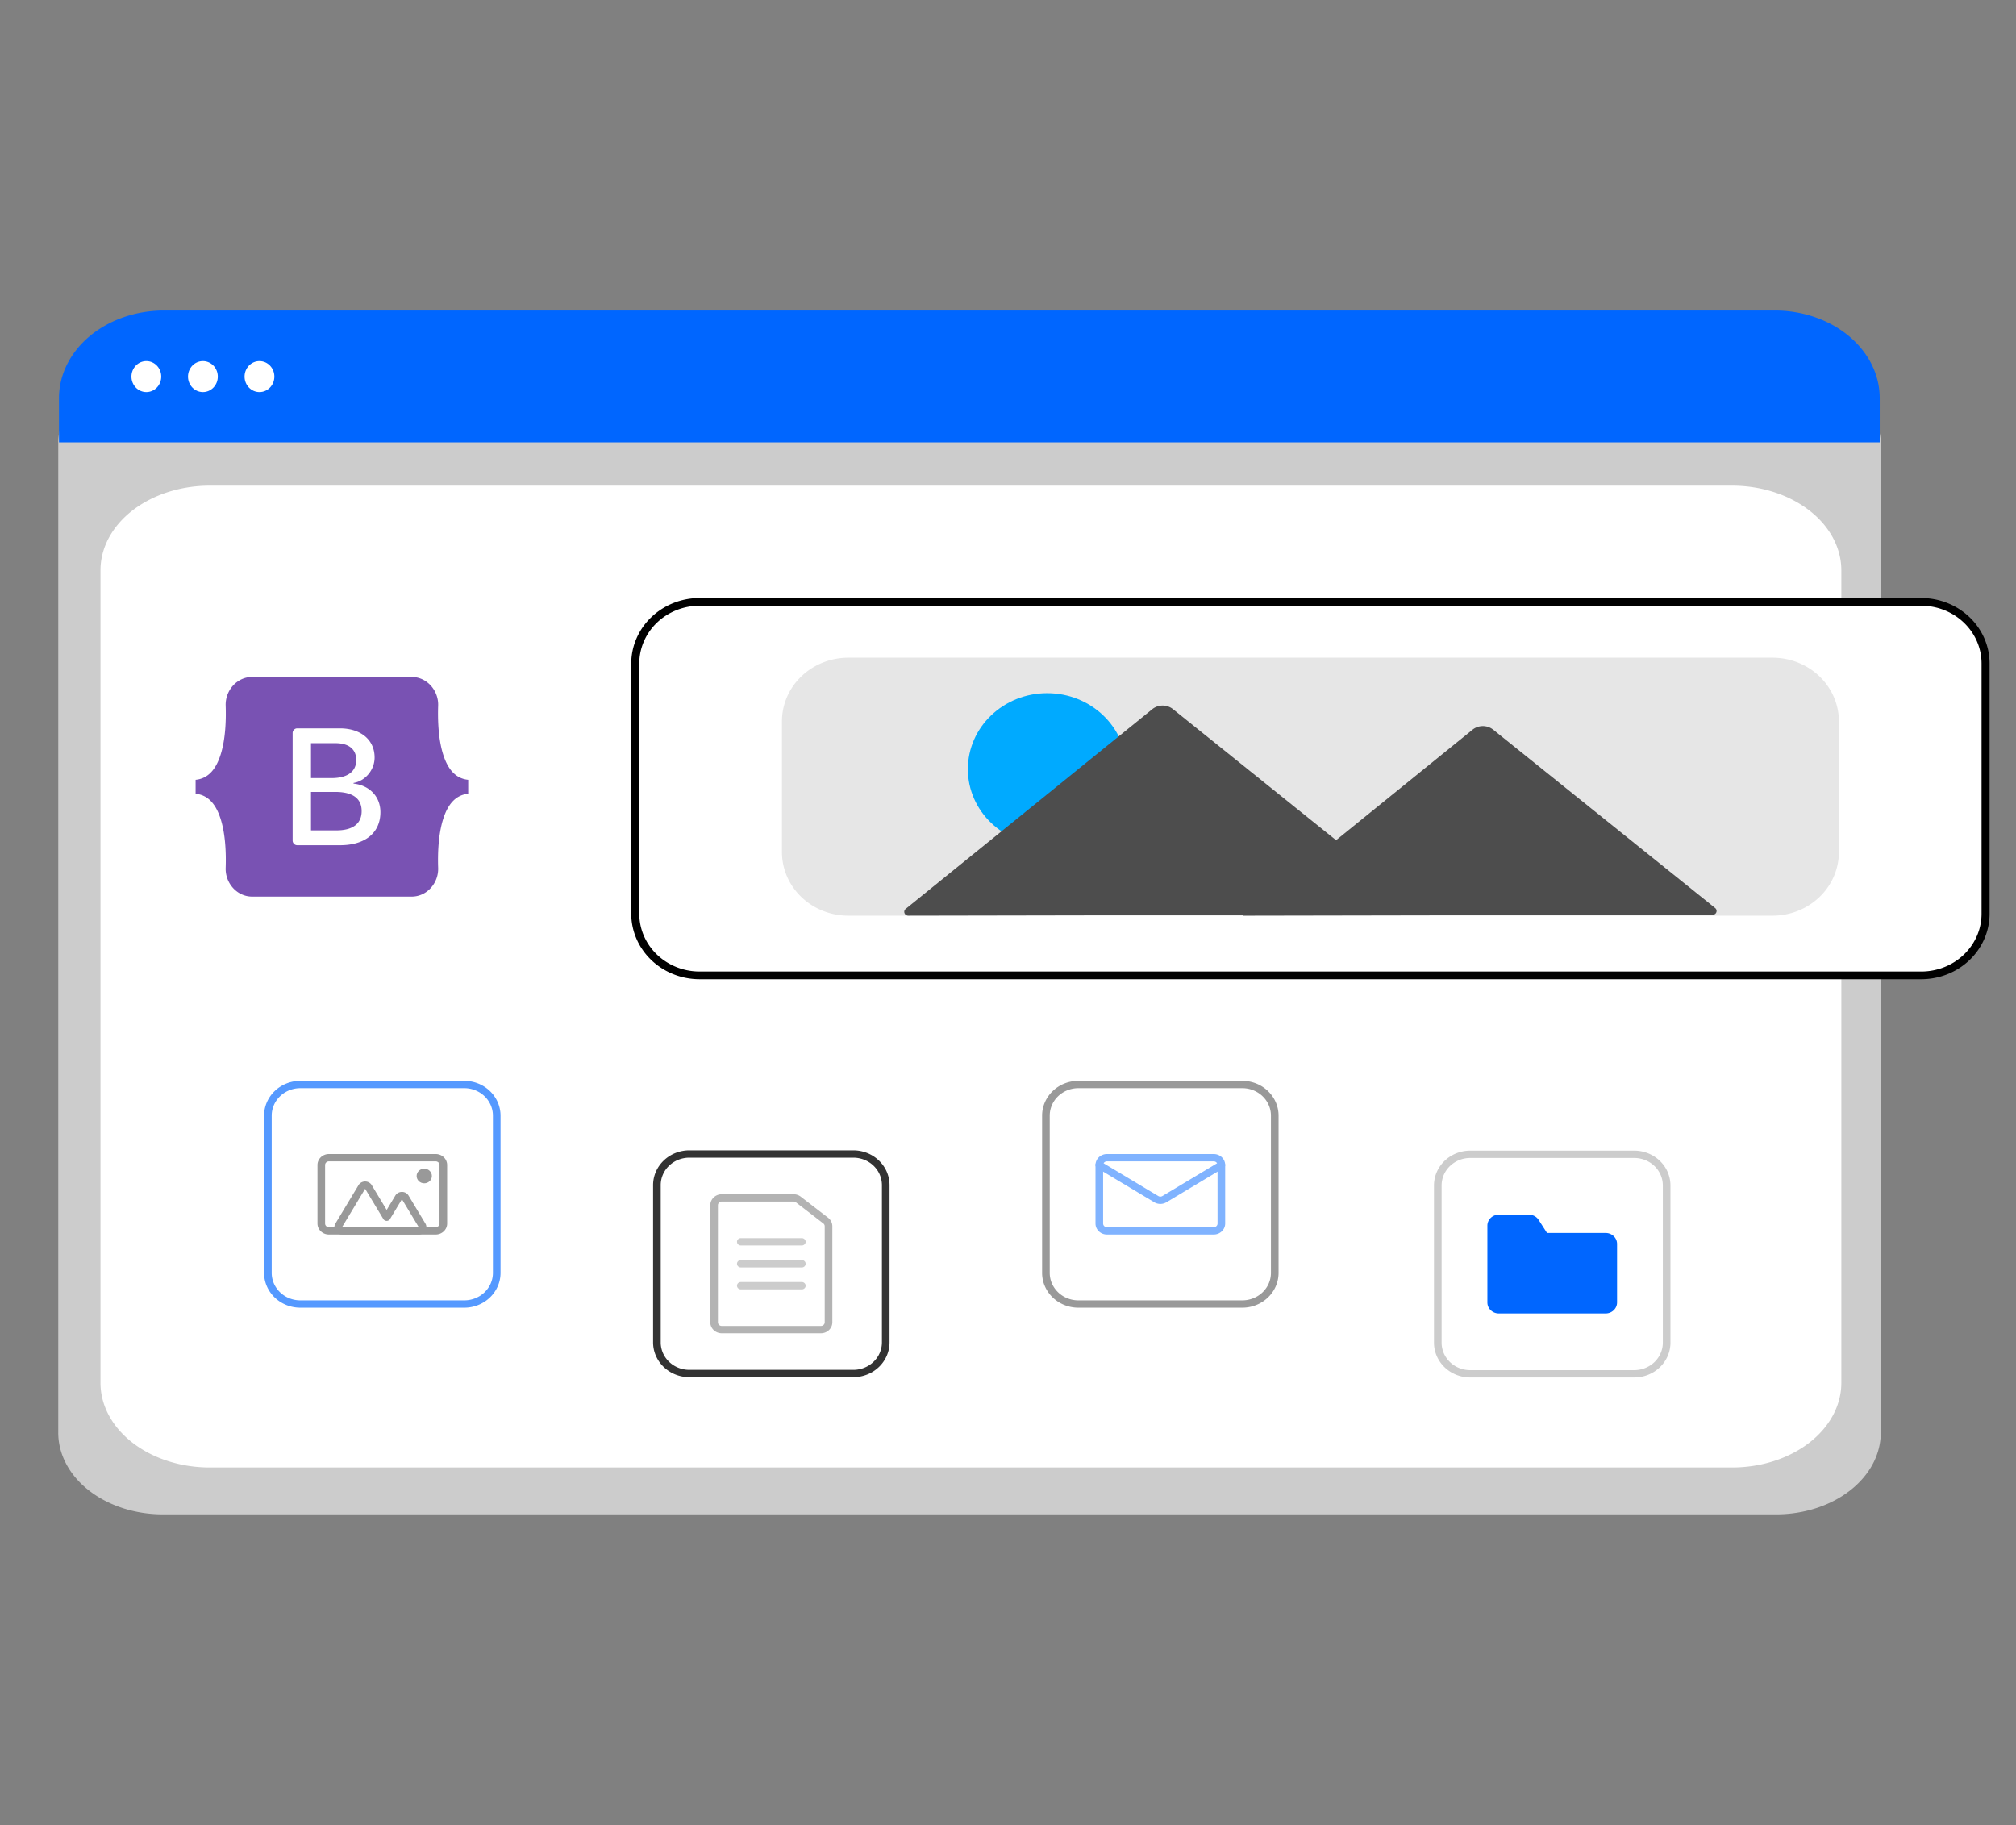 <?xml version="1.0" encoding="UTF-8" standalone="no"?>
<svg
   xmlns:dc="http://purl.org/dc/elements/1.1/"
   xmlns:cc="http://creativecommons.org/ns#"
   xmlns:rdf="http://www.w3.org/1999/02/22-rdf-syntax-ns#"
   xmlns:svg="http://www.w3.org/2000/svg"
   xmlns="http://www.w3.org/2000/svg"
   xmlns:xlink="http://www.w3.org/1999/xlink"
   xmlns:sodipodi="http://sodipodi.sourceforge.net/DTD/sodipodi-0.dtd"
   xmlns:inkscape="http://www.inkscape.org/namespaces/inkscape"
   inkscape:version="1.0 (4035a4fb49, 2020-05-01)"
   sodipodi:docname="JunTechPC-Modern-Website-Design-Services-Aruba.svg"
   version="1.1"
   viewBox="0 0 762 689.787"
   height="689.787"
   width="762"
   data-name="Layer 1"
   id="b6844486-882e-488a-b917-920917943dff"
   inkscape:export-filename="D:\ASUS X555LJ Drivers\JunTechPC 2020\Images\JunTechPC-SEO-Service-Solutions-Aruba.png"
   inkscape:export-xdpi="100"
   inkscape:export-ydpi="100">
  <rect x="0" y="0" width="762" height="689.787" fill="#808080" stroke="none"/>
  <defs
     id="defs6861">
    <linearGradient
       gradientTransform="matrix(0.52,0,0,0.443,-873.146,28.627)"
       id="5a176c23-bf11-4e32-afb4-461b4082aabc-5"
       x1="687.77"
       y1="477.59"
       x2="687.77"
       y2="422.25"
       xlink:href="#347a516f-b616-42cd-bca2-6cfbf586638c" />
    <linearGradient
       gradientUnits="userSpaceOnUse"
       y2="525.34"
       x2="572.9"
       y1="755.08"
       x1="572.9"
       id="347a516f-b616-42cd-bca2-6cfbf586638c">
      <stop
         id="stop9441"
         stop-opacity="0.25"
         stop-color="gray"
         offset="0" />
      <stop
         id="stop9443"
         stop-opacity="0.12"
         stop-color="gray"
         offset="0.54" />
      <stop
         id="stop9445"
         stop-opacity="0.1"
         stop-color="gray"
         offset="1" />
    </linearGradient>
    <linearGradient
       gradientUnits="userSpaceOnUse"
       y2="362.84"
       x2="451.71"
       y1="269.1"
       x1="488"
       id="linear-gradient">
      <stop
         id="stop5545"
         stop-opacity="0"
         stop-color="#010101"
         offset="0" />
      <stop
         id="stop5547"
         stop-color="#010101"
         offset="0.95" />
    </linearGradient>
    <linearGradient
       gradientUnits="userSpaceOnUse"
       y2="121.93"
       x2="566.26"
       y1="295.98"
       x1="475.54"
       id="linear-gradient-2">
      <stop
         id="stop5550"
         stop-opacity="0"
         stop-color="#fff"
         offset="0" />
      <stop
         id="stop5552"
         stop-color="#fff"
         offset="0.95" />
    </linearGradient>
    <linearGradient
       xlink:href="#linear-gradient-2"
       y2="169.38"
       x2="502.36"
       y1="265.76"
       x1="485.73"
       id="linear-gradient-3"
       gradientTransform="matrix(0.838,0,0,0.731,103.565,165.753)" />
    <linearGradient
       xlink:href="#linear-gradient"
       y2="200.34"
       x2="505.45"
       y1="225.57"
       x1="492.98"
       id="linear-gradient-4"
       gradientTransform="matrix(0.838,0,0,0.731,104.913,163.838)" />
    <linearGradient
       xlink:href="#linear-gradient-2"
       y2="175.24"
       x2="522.88"
       y1="175.24"
       x1="482.56"
       id="linear-gradient-5"
       gradientTransform="matrix(0.838,0,0,0.731,103.565,165.753)" />
    <linearGradient
       xlink:href="#linear-gradient"
       y2="205.77"
       x2="485.73"
       y1="205.77"
       x1="464.79"
       id="linear-gradient-6"
       gradientTransform="matrix(0.838,0,0,0.731,103.565,165.753)" />
    <linearGradient
       xlink:href="#linear-gradient"
       gradientTransform="matrix(-0.813,-0.175,-0.201,0.709,955.611,255.07)"
       y2="205.13"
       x2="468.73"
       y1="205.13"
       x1="447.78"
       id="linear-gradient-7" />
    <linearGradient
       xlink:href="#linear-gradient-2"
       y2="322.26"
       x2="281.23"
       y1="265.18"
       x1="521.62"
       id="linear-gradient-8"
       gradientTransform="matrix(0.838,0,0,0.731,103.565,165.753)" />
    <linearGradient
       xlink:href="#linear-gradient"
       y2="123.11"
       x2="510.21"
       y1="123.11"
       x1="498.55"
       id="linear-gradient-9"
       gradientTransform="matrix(0.838,0,0,0.731,106.671,188.595)" />
  </defs>
  <sodipodi:namedview
     inkscape:current-layer="b6844486-882e-488a-b917-920917943dff"
     inkscape:window-maximized="1"
     inkscape:window-y="-9"
     inkscape:window-x="-9"
     inkscape:cy="369.14846"
     inkscape:cx="375.63894"
     inkscape:zoom="0.5"
     showgrid="false"
     id="namedview6859"
     inkscape:window-height="1001"
     inkscape:window-width="1920"
     inkscape:pageshadow="2"
     inkscape:pageopacity="0"
     guidetolerance="10"
     gridtolerance="10"
     objecttolerance="10"
     borderopacity="1"
     bordercolor="#666666"
     pagecolor="#ffffff"
     inkscape:document-rotation="0" />
  <path
     id="path6730"
     fill="#f2f2f2"
     d="M 671.404,572.361 H 61.508 A 39.534,30.894 0 0 1 22.019,541.501 V 167.161 a 28.963,22.634 0 0 1 28.93,-22.608 H 681.462 a 29.464,23.025 0 0 1 29.43,22.999 v 373.949 a 39.534,30.894 0 0 1 -39.489,30.859 z"
     style="fill:#cccccc;stroke-width:2.116" />
  <path
     id="path6732"
     fill="#ffffff"
     d="m 79.292,554.644 h 575.376 a 41.313,32 0 0 0 41.313,-32 V 215.55 a 41.313,32 0 0 0 -41.313,-32 H 79.292 a 41.313,32 0 0 0 -41.313,32 v 307.094 a 41.313,32 0 0 0 41.313,32 z"
     style="stroke-width:2.272" />
  <path
     id="path6734"
     fill="#cccccc"
     d="M 710.493,167.192 H 22.301 V 150.415 A 39.626,33.102 0 0 1 61.894,117.361 h 609.005 a 39.626,33.102 0 0 1 39.593,33.054 z"
     style="fill:#0066ff;stroke-width:2.185" />
  <circle
     id="circle6736"
     fill="#ffffff"
     cy="183.795"
     cx="182.206"
     rx="7.257"
     ry="7.815"
     style="stroke-width:1.758" />
  <circle
     id="circle6738"
     fill="#ffffff"
     cy="183.795"
     cx="209.753"
     rx="7.257"
     ry="7.815"
     style="stroke-width:1.758" />
  <circle
     id="circle6740"
     fill="#ffffff"
     cy="183.795"
     cx="237.3"
     rx="7.257"
     ry="7.815"
     style="stroke-width:1.758" />
  <ellipse
     style="stroke-width:1.341"
     ry="5.856"
     rx="5.632"
     id="circle6736-9-3"
     fill="#ffffff"
     cy="142.333"
     cx="55.314" />
  <ellipse
     style="stroke-width:1.341"
     ry="5.856"
     rx="5.632"
     id="circle6738-1-7"
     fill="#ffffff"
     cy="142.333"
     cx="76.692" />
  <ellipse
     style="stroke-width:1.341"
     ry="5.856"
     rx="5.632"
     id="circle6740-7-8"
     fill="#ffffff"
     cy="142.333"
     cx="98.07" />
  <path
     style="fill:#333333;stroke-width:1.412"
     id="path7671"
     fill="#ccc"
     d="m 322.534,520.508 h -61.987 a 13.71,13.151 0 0 1 -13.695,-13.136 v -59.459 a 13.71,13.151 0 0 1 13.695,-13.136 h 61.987 a 13.71,13.151 0 0 1 13.695,13.136 v 59.459 a 13.71,13.151 0 0 1 -13.695,13.136 z m -61.987,-82.966 a 10.824,10.382 0 0 0 -10.812,10.371 v 59.459 a 10.824,10.382 0 0 0 10.812,10.371 h 61.987 a 10.824,10.382 0 0 0 10.812,-10.371 v -59.459 a 10.824,10.382 0 0 0 -10.812,-10.371 z" />
  <path
     style="fill:#b3b3b3;stroke-width:1.412"
     id="path7673"
     fill="#cccccc"
     d="m 310.28,503.914 h -37.48 a 4.329,4.153 0 0 1 -4.325,-4.148 v -44.249 a 4.329,4.153 0 0 1 4.325,-4.148 h 27.158 a 4.335,4.158 0 0 1 2.709,0.915 l 10.322,7.956 a 4.302,4.127 0 0 1 1.616,3.233 v 36.292 a 4.329,4.153 0 0 1 -4.325,4.148 z m -37.48,-49.78 a 1.443,1.385 0 0 0 -1.442,1.383 v 44.249 a 1.443,1.385 0 0 0 1.442,1.383 h 37.48 a 1.443,1.385 0 0 0 1.442,-1.383 v -36.292 a 1.434,1.375 0 0 0 -0.538,-1.078 l -10.323,-7.957 a 1.445,1.386 0 0 0 -0.902,-0.305 z" />
  <path
     id="path7675"
     fill="#cccccc"
     d="m 303.073,470.728 h -23.065 a 1.442,1.383 0 0 1 0,-2.766 h 23.065 a 1.442,1.383 0 0 1 0,2.766 z"
     style="stroke-width:1.412" />
  <path
     id="path7677"
     fill="#cccccc"
     d="m 303.073,479.025 h -23.065 a 1.442,1.383 0 0 1 0,-2.766 h 23.065 a 1.442,1.383 0 0 1 0,2.766 z"
     style="stroke-width:1.412" />
  <path
     id="path7679"
     fill="#cccccc"
     d="m 303.073,487.321 h -23.065 a 1.442,1.383 0 0 1 0,-2.766 h 23.065 a 1.442,1.383 0 0 1 0,2.766 z"
     style="stroke-width:1.412" />
  <path
     id="path7681"
     fill="#cccccc"
     d="m 469.572,494.244 h -61.987 a 13.71,13.151 0 0 1 -13.695,-13.136 v -59.459 a 13.71,13.151 0 0 1 13.695,-13.136 h 61.987 a 13.71,13.151 0 0 1 13.695,13.136 v 59.459 a 13.71,13.151 0 0 1 -13.695,13.136 z m -61.987,-82.966 a 10.824,10.382 0 0 0 -10.812,10.371 v 59.459 a 10.824,10.382 0 0 0 10.812,10.371 h 61.987 a 10.824,10.382 0 0 0 10.812,-10.371 v -59.459 a 10.824,10.382 0 0 0 -10.812,-10.371 z"
     style="fill:#999999;stroke-width:1.412" />
  <path
     style="fill:#80b3ff;stroke-width:1.412"
     id="path7683"
     fill="#cccccc"
     d="m 458.76,466.589 h -40.363 a 4.329,4.153 0 0 1 -4.325,-4.148 v -22.124 a 4.329,4.153 0 0 1 4.325,-4.148 h 40.363 a 4.329,4.153 0 0 1 4.325,4.148 v 22.124 a 4.329,4.153 0 0 1 -4.325,4.148 z m -40.363,-27.655 a 1.443,1.384 0 0 0 -1.442,1.383 v 22.124 a 1.443,1.384 0 0 0 1.442,1.383 h 40.363 a 1.443,1.384 0 0 0 1.442,-1.383 v -22.124 a 1.443,1.384 0 0 0 -1.442,-1.383 z" />
  <path
     style="fill:#80b3ff;stroke-width:1.412"
     id="path7685"
     fill="#ccc"
     d="m 438.579,455.026 a 4.33,4.153 0 0 1 -2.292,-0.626 l -21.537,-12.911 a 1.442,1.383 0 0 1 1.529,-2.346 l 21.537,12.911 a 1.45,1.39 0 0 0 1.527,0 l 21.536,-12.911 a 1.442,1.383 0 0 1 1.529,2.346 l -21.536,12.911 a 4.331,4.154 0 0 1 -2.293,0.626 z" />
  <path
     id="path7687"
     fill="#cccccc"
     d="m 175.495,494.244 h -61.987 a 13.71,13.151 0 0 1 -13.695,-13.136 v -59.459 a 13.71,13.151 0 0 1 13.695,-13.136 h 61.987 a 13.71,13.151 0 0 1 13.695,13.136 v 59.459 a 13.71,13.151 0 0 1 -13.695,13.136 z m -61.987,-82.966 a 10.824,10.382 0 0 0 -10.812,10.371 v 59.459 a 10.824,10.382 0 0 0 10.812,10.371 h 61.987 a 10.824,10.382 0 0 0 10.812,-10.371 v -59.459 a 10.824,10.382 0 0 0 -10.812,-10.371 z"
     style="fill:#5599ff;stroke-width:1.412" />
  <path
     style="fill:#999999;stroke-width:1.412"
     id="path7689"
     fill="#cccccc"
     d="m 164.684,466.589 h -40.363 a 4.329,4.153 0 0 1 -4.325,-4.148 v -22.124 a 4.329,4.153 0 0 1 4.325,-4.148 h 40.363 a 4.329,4.153 0 0 1 4.325,4.148 v 22.124 a 4.329,4.153 0 0 1 -4.325,4.148 z m -40.363,-27.655 a 1.443,1.384 0 0 0 -1.442,1.383 v 22.124 a 1.443,1.384 0 0 0 1.442,1.383 h 40.363 a 1.443,1.384 0 0 0 1.442,-1.383 v -22.124 a 1.443,1.384 0 0 0 -1.442,-1.383 z" />
  <path
     style="fill:#999999;stroke-width:1.412"
     id="path7691"
     fill="#cccccc"
     d="m 158.286,466.589 h -29.01 a 2.882,2.765 0 0 1 -2.497,-4.148 l 8.738,-14.519 a 2.883,2.766 0 0 1 4.994,0 l 5.644,9.377 3.27,-5.433 a 2.883,2.766 0 0 1 4.994,0 l 6.364,10.575 a 2.883,2.766 0 0 1 -2.497,4.148 z m 0,-2.766 v 0 l -6.364,-10.575 -4.518,7.507 a 1.441,1.383 0 0 1 -1.249,0.691 v 0 a 1.441,1.383 0 0 1 -1.249,-0.691 l -6.892,-11.451 -8.739,14.519 z" />
  <ellipse
     style="fill:#999999;stroke-width:1.412"
     id="circle7693"
     fill="#cccccc"
     cy="444.464"
     cx="160.359"
     rx="2.883"
     ry="2.766" />
  <path
     id="path7721"
     fill="#ffffff"
     d="M 726.196,369.373 H 264.421 a 25.092,24.04 0 0 1 -25.063,-24.013 v -94.596 a 25.092,24.04 0 0 1 25.063,-24.013 h 461.776 a 25.092,24.041 0 0 1 25.063,24.013 v 94.596 a 25.092,24.041 0 0 1 -25.063,24.013 z"
     style="stroke-width:1.487" />
  <path
     style="fill:#000000;stroke-width:1.487"
     id="path7723"
     fill="#3f3d56"
     d="M 726.196,370.101 H 264.421 a 25.852,24.768 0 0 1 -25.823,-24.741 v -94.596 a 25.852,24.768 0 0 1 25.823,-24.741 h 461.776 a 25.852,24.768 0 0 1 25.823,24.741 v 94.596 a 25.852,24.768 0 0 1 -25.823,24.741 z M 264.421,228.935 a 22.811,21.855 0 0 0 -22.785,21.83 v 94.596 a 22.811,21.855 0 0 0 22.785,21.83 h 461.776 a 22.811,21.855 0 0 0 22.785,-21.83 v -94.596 a 22.811,21.855 0 0 0 -22.785,-21.83 z" />
  <path
     id="path7725"
     fill="#f2f2f2"
     d="M 669.993,346.088 H 320.624 a 25.092,24.04 0 0 1 -25.063,-24.013 v -49.481 a 25.092,24.04 0 0 1 25.063,-24.013 h 349.37 a 25.092,24.04 0 0 1 25.064,24.013 v 49.481 a 25.092,24.04 0 0 1 -25.064,24.013 z"
     style="fill:#e6e6e6;stroke-width:1.487" />
  <ellipse
     id="circle7727"
     fill="#ff6584"
     cy="290.702"
     cx="395.806"
     style="fill:#00aaff;fill-opacity:1;stroke-width:1.487"
     rx="29.973"
     ry="28.717" />
  <path
     id="path7729"
     fill="#3f3d56"
     d="m 648.282,343.19 -42.308,-33.996 -41.577,-33.409 a 6.076,5.822 0 0 0 -7.827,0.015 l -41.443,33.562 -10.123,8.198 -15.263,-12.265 -46.386,-37.272 a 6.075,5.821 0 0 0 -7.826,0.015 l -46.235,37.443 -46.963,38.033 a 1.519,1.455 0 0 0 0.984,2.567 l 96.284,-0.178 30.477,-0.056 -0.298,0.242 90.848,-0.168 86.685,-0.16 a 1.519,1.455 0 0 0 0.973,-2.57 z"
     style="fill:#4d4d4d;stroke-width:1.487" />
  <path
     id="path7761"
     fill="#ffffff"
     d="m 617.695,520.62 h -61.987 A 13.71,13.151 0 0 1 542.014,507.483 V 448.024 a 13.71,13.151 0 0 1 13.695,-13.136 h 61.987 a 13.71,13.151 0 0 1 13.695,13.136 v 59.459 a 13.71,13.151 0 0 1 -13.695,13.136 z"
     style="stroke-width:1.412" />
  <path
     style="fill:#cccccc;stroke-width:1.412"
     id="path7763"
     fill="#3f3d56"
     d="m 617.695,520.62 h -61.987 A 13.71,13.151 0 0 1 542.014,507.483 V 448.024 a 13.71,13.151 0 0 1 13.695,-13.136 h 61.987 a 13.71,13.151 0 0 1 13.695,13.136 v 59.459 a 13.71,13.151 0 0 1 -13.695,13.136 z m -61.987,-82.966 a 10.824,10.382 0 0 0 -10.812,10.371 v 59.459 a 10.824,10.382 0 0 0 10.812,10.371 h 61.987 a 10.824,10.382 0 0 0 10.812,-10.371 V 448.024 a 10.824,10.382 0 0 0 -10.812,-10.371 z" />
  <path
     id="path7765"
     fill="#00b0ff"
     d="m 606.884,496.421 h -40.363 a 4.329,4.153 0 0 1 -4.325,-4.148 v -29.038 a 4.329,4.153 0 0 1 4.325,-4.148 h 11.363 a 4.298,4.122 0 0 1 3.683,1.974 l 3.169,4.94 h 22.148 a 4.329,4.153 0 0 1 4.325,4.148 V 492.273 a 4.329,4.153 0 0 1 -4.325,4.148 z"
     style="fill:#0066ff;stroke-width:1.412" />
  <path
     style="stroke-width:0.202"
     d="m 95.332,255.854 c -5.879,0 -10.23,5.205 -10.035,10.85 0.187,5.423 -0.056,12.447 -1.804,18.174 -1.754,5.744 -4.719,9.384 -9.563,9.851 v 5.275 c 4.844,0.468 7.808,4.106 9.563,9.851 1.748,5.728 1.991,12.751 1.804,18.174 -0.195,5.644 4.156,10.85 10.036,10.85 h 60.243 c 5.879,0 10.229,-5.205 10.034,-10.85 -0.187,-5.423 0.056,-12.447 1.804,-18.174 1.754,-5.745 4.712,-9.384 9.556,-9.851 v -5.275 c -4.844,-0.468 -7.801,-4.106 -9.556,-9.851 -1.748,-5.727 -1.991,-12.751 -1.804,-18.174 0.195,-5.644 -4.155,-10.85 -10.034,-10.85 H 95.331 Z m 48.456,51.107 c 0,7.772 -5.732,12.486 -15.244,12.486 h -16.192 a 1.746,1.766 0 0 1 -1.746,-1.766 v -40.629 a 1.746,1.766 0 0 1 1.746,-1.766 h 16.1 c 7.931,0 13.137,4.346 13.137,11.017 0,4.683 -3.502,8.875 -7.963,9.61 v 0.244 c 6.073,0.674 10.162,4.928 10.162,10.804 z m -17.009,-26.076 h -9.232 v 13.191 h 7.776 c 6.011,0 9.326,-2.448 9.326,-6.825 -4.5e-4,-4.101 -2.85,-6.366 -7.869,-6.366 z m -9.232,18.424 v 14.536 h 9.572 c 6.259,0 9.574,-2.54 9.574,-7.314 0,-4.774 -3.408,-7.223 -9.977,-7.223 h -9.17 z"
     fill="#7952b3"
     fill-rule="evenodd"
     id="path46696" />
</svg>
